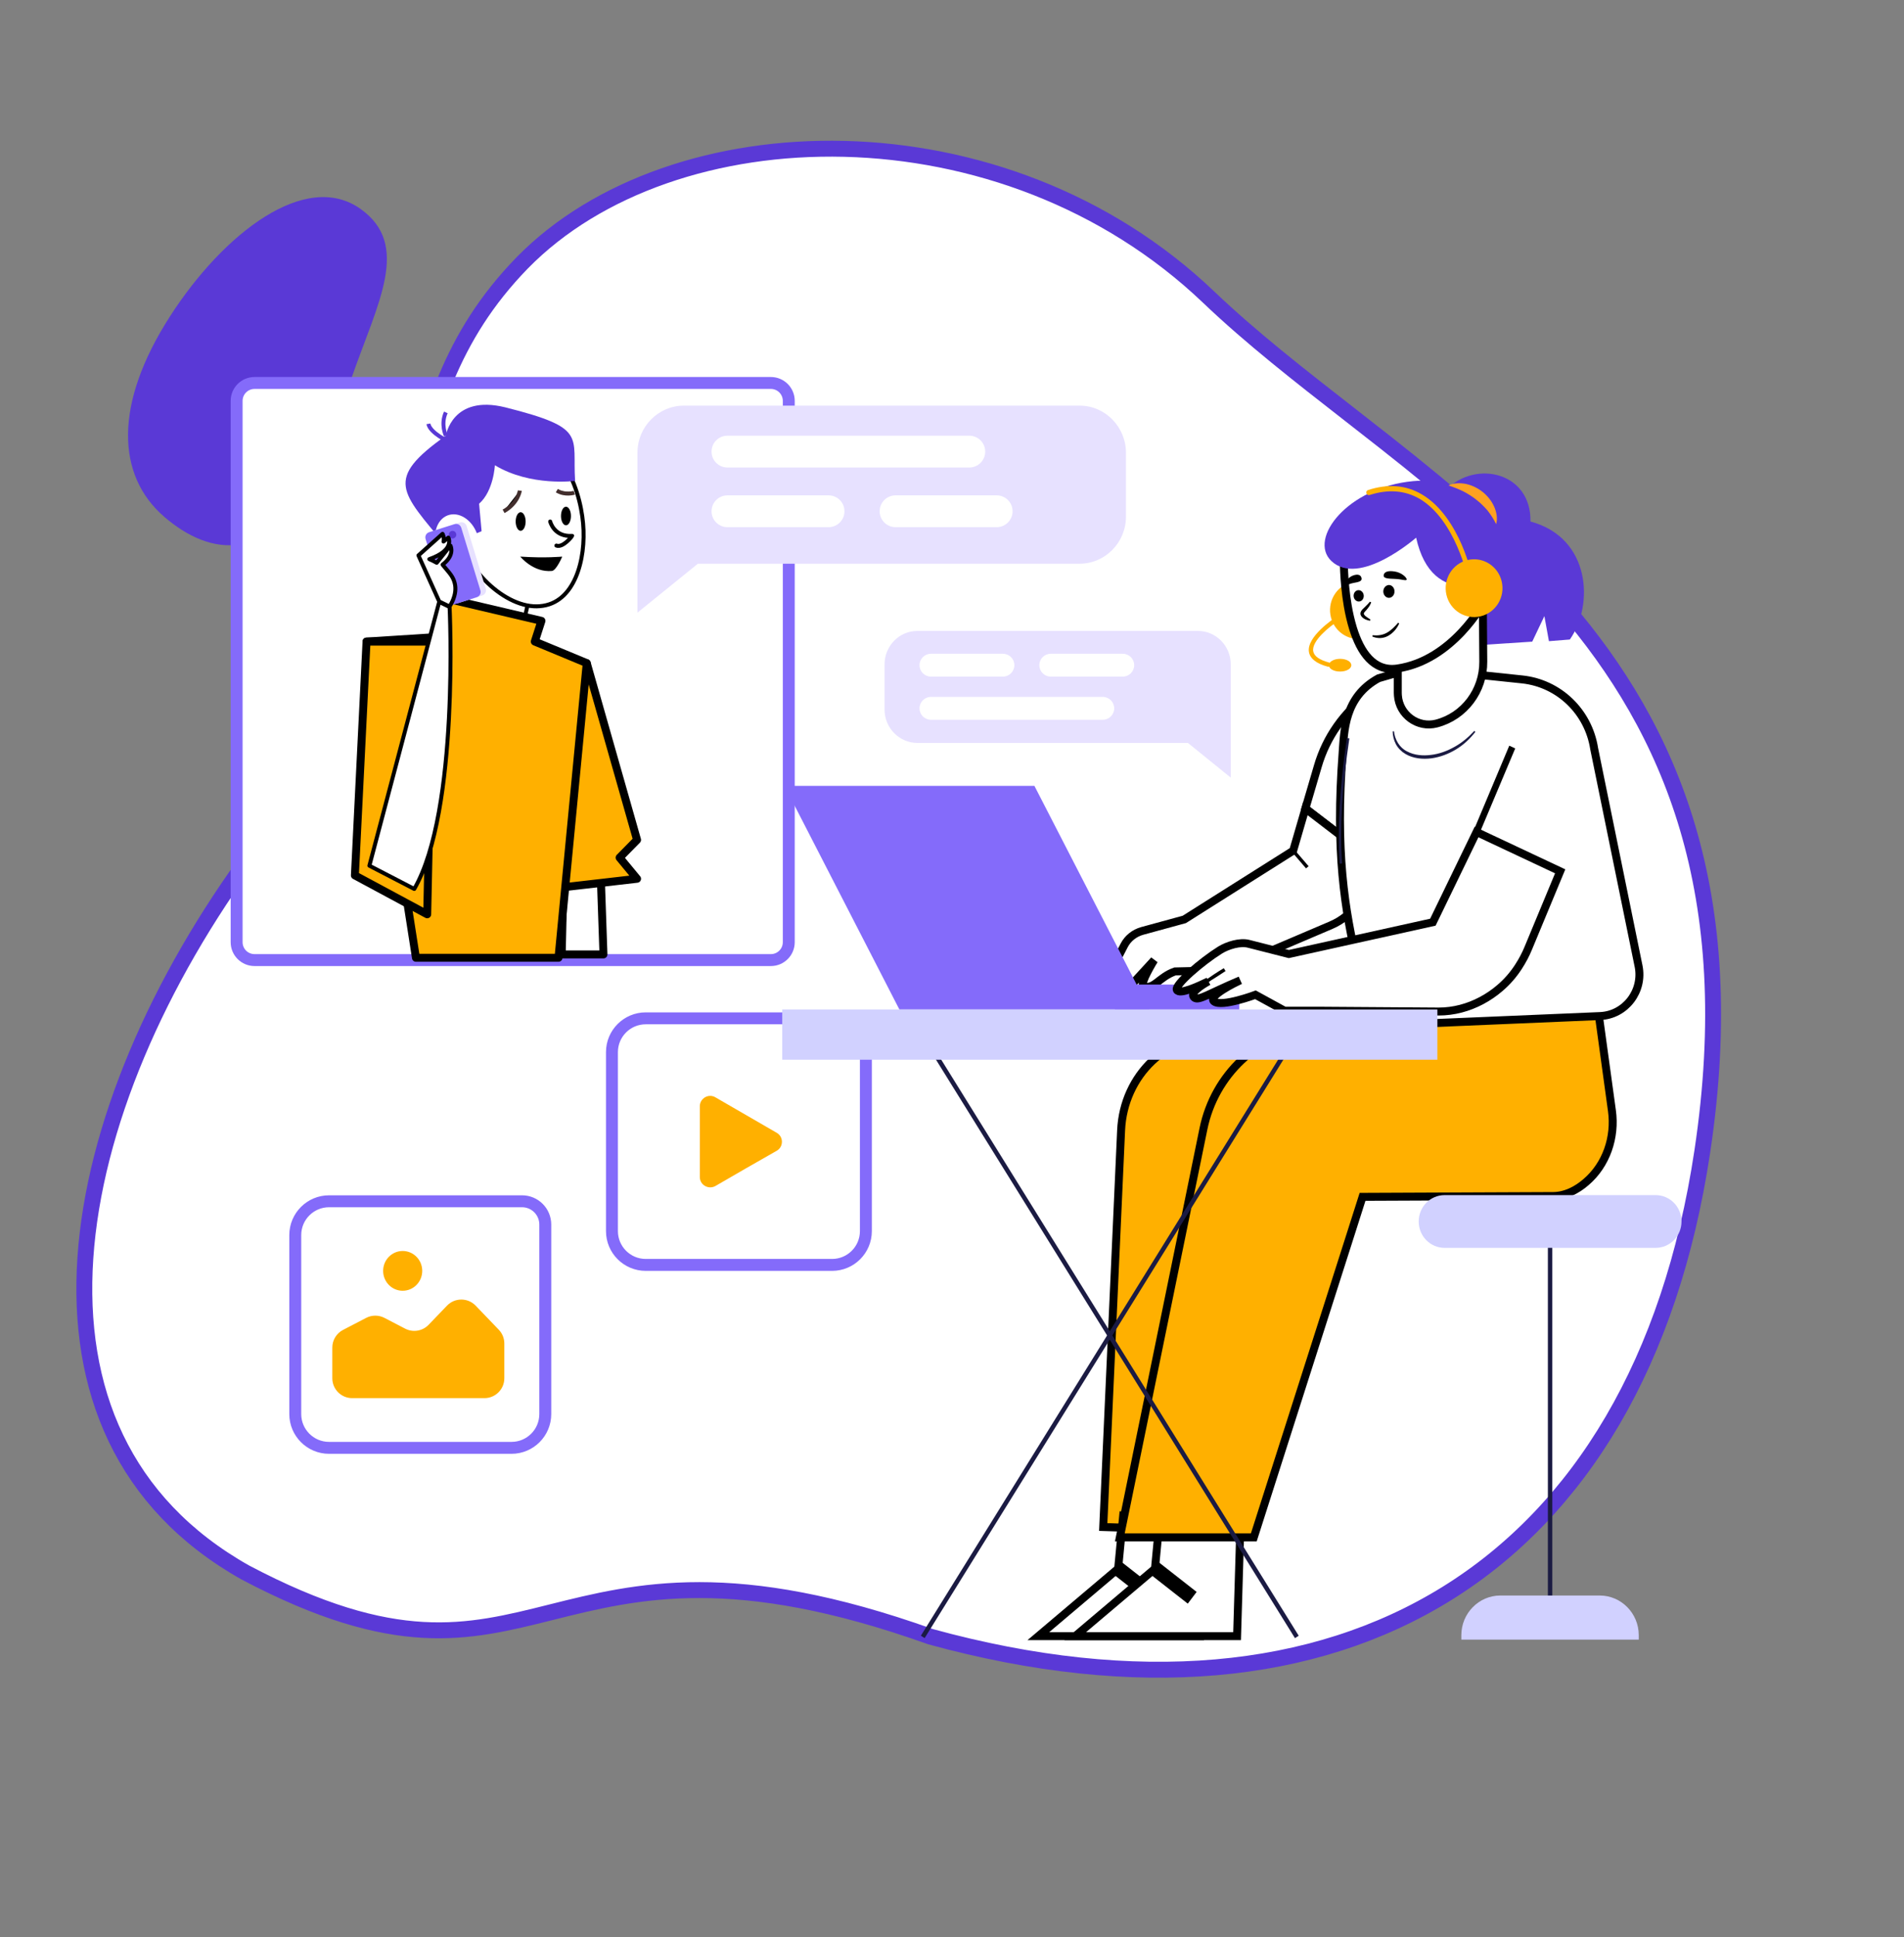 <svg width="768" height="781" viewBox="0 0 768 781" fill="none" xmlns="http://www.w3.org/2000/svg">
<rect x="0" y="0" width="768" height="781" fill="#808080" stroke="none"/>
<g clip-path="url(#clip0_77_2162)">
<path d="M145.496 84.277C165.783 98.81 152.397 121.94 141.991 151.835C137.161 165.696 134.223 181.213 128.024 192.265C108.451 227.158 85.148 224.574 66.312 208.407C46.901 191.725 45.853 162.828 68.607 127.477C90.166 93.999 123.333 68.424 145.496 84.277Z" fill="#5A39D6"/>
<path d="M686.647 464.173C673.899 549.023 637.298 609.129 583.573 642.441C529.847 675.757 458.438 682.624 375.353 659.834C335.89 645.739 306.299 641.062 282.158 641.043C258.049 641.026 239.536 645.659 222.422 649.945L222.315 649.972C205.145 654.269 189.514 658.16 170.601 657.088C151.728 656.018 129.341 649.98 98.95 633.948C49.335 606.036 30.89 559.767 34.43 507.165C37.983 454.362 63.737 395.347 102.479 343.07C141.823 289.981 153.666 245.926 163.377 207.475C163.647 206.404 163.917 205.339 164.183 204.278C173.511 167.274 181.404 135.965 210.699 105.917C240.822 75.192 289.168 58.737 340.614 60.011C392.007 61.285 446.112 80.253 487.596 119.86L487.598 119.862C504.611 136.081 524.17 151.322 544.157 166.896C549.143 170.782 554.157 174.69 559.164 178.637C584.322 198.472 609.45 219.436 630.937 244.377C673.743 294.061 702.342 359.772 686.647 464.173Z" fill="white" stroke="#5A39D6" stroke-width="6.413"/>
<path d="M310.946 154.396H102.662C98.677 154.396 95.447 157.627 95.447 161.611V379.843C95.447 383.827 98.677 387.058 102.662 387.058H310.946C314.931 387.058 318.161 383.827 318.161 379.843V161.611C318.161 157.627 314.931 154.396 310.946 154.396Z" fill="white" stroke="#846BFA" stroke-width="4.81"/>
<path d="M227.532 342.948L226.574 384.779H243.409L241.969 342.948H227.532Z" fill="white" stroke="black" stroke-width="3.207" stroke-linejoin="round"/>
<path d="M236.684 267.357L256.968 338.6L249.926 345.757L256.968 354.279L219.921 358.541L236.684 267.357Z" fill="#FFB000" stroke="black" stroke-width="3.207" stroke-linejoin="round"/>
<path d="M189.969 225.276L180.761 256.314L205.493 276.139L216.246 228.818L189.969 225.276Z" fill="white" stroke="black" stroke-width="1.603"/>
<path d="M217.816 244.375L217.826 244.373C224.728 243.809 229.384 239.23 232.18 232.836C234.983 226.427 235.858 218.305 235.196 210.987C234.534 203.655 232.129 193.631 226.38 185.781C220.667 177.981 211.627 172.284 197.511 173.536H197.508C192.75 173.947 189.589 175.725 187.486 178.321C185.363 180.944 184.252 184.485 183.779 188.532C183.046 194.792 183.859 201.995 184.582 208.407C184.799 210.328 185.007 212.178 185.163 213.911C185.81 221.072 190.414 229.04 196.716 235.071C203.027 241.107 210.854 245.026 217.816 244.375Z" fill="white" stroke="black" stroke-width="1.603"/>
<path d="M209.671 197.795C209.671 197.795 209.001 202.908 203.134 206.145L209.671 197.795Z" fill="black"/>
<path d="M209.671 197.795C209.671 197.795 209.001 202.908 203.134 206.145" stroke="#422E2D" stroke-width="1.603" stroke-miterlimit="10"/>
<path d="M231.65 198.646C231.65 198.646 227.96 199.839 224.608 197.795L231.65 198.646Z" fill="black"/>
<path d="M231.65 198.646C231.65 198.646 227.96 199.839 224.608 197.795" stroke="#422E2D" stroke-width="1.603" stroke-miterlimit="10"/>
<path d="M226.782 224.39C226.782 224.39 220.077 225.073 209.852 224.39C209.852 224.39 215.049 230.867 222.592 230.186C224.436 230.014 226.782 224.39 226.782 224.39Z" fill="black"/>
<path d="M210.013 213.997C208.902 213.997 208 212.318 208 210.248C208 208.177 208.902 206.498 210.013 206.498C211.124 206.498 212.023 208.177 212.023 210.248C212.023 212.318 211.124 213.997 210.013 213.997Z" fill="black"/>
<path d="M228.294 211.78C227.183 211.78 226.282 210.101 226.282 208.029C226.282 205.96 227.183 204.279 228.294 204.279C229.405 204.279 230.306 205.96 230.306 208.029C230.306 210.101 229.405 211.78 228.294 211.78Z" fill="black"/>
<path d="M221.922 210.243C221.922 210.243 223.431 216.549 230.806 216.038C230.806 216.147 227.053 220.957 224.42 219.953" stroke="black" stroke-width="1.603" stroke-linecap="round" stroke-linejoin="round"/>
<path d="M179.838 220.118C161.735 198.134 154.861 193.36 179.838 175.636C179.838 175.636 182.352 158.933 203.809 164.217C237 172.568 230.798 175.636 231.972 193.872C231.972 193.872 214.035 196.258 199.618 187.566C199.618 187.566 199.116 197.962 193.248 203.075L194.255 214.154L179.838 220.118Z" fill="#5A39D6"/>
<path d="M179.835 175.632C179.835 175.632 177.656 171.03 179.835 166.259" stroke="#5A39D6" stroke-width="1.603" stroke-miterlimit="10"/>
<path d="M181.347 178.199C181.347 178.199 173.469 174.621 172.798 170.872" stroke="#5A39D6" stroke-width="1.603" stroke-miterlimit="10"/>
<path d="M176.384 221.231C174.255 215.507 176.11 209.491 180.527 207.793C184.943 206.095 190.248 209.358 192.378 215.082C194.507 220.804 192.652 226.82 188.235 228.518C183.817 230.216 178.512 226.953 176.384 221.231Z" fill="white"/>
<path fill-rule="evenodd" clip-rule="evenodd" d="M175.345 256.884L181.356 241.607L218.403 250.299L215.711 258.643H215.714L236.668 267.335L225.27 386.127H167.773L147.824 258.643L175.345 256.884Z" fill="#FFB000"/>
<path d="M175.345 256.884L176.838 257.473C176.61 258.05 176.068 258.446 175.448 258.485L175.345 256.884ZM181.356 241.608L179.864 241.021C180.155 240.279 180.947 239.865 181.722 240.046L181.356 241.608ZM218.403 250.3L218.768 248.738C219.205 248.841 219.578 249.121 219.799 249.511C220.019 249.902 220.066 250.365 219.928 250.792L218.403 250.3ZM215.711 258.643L215.62 260.243C215.124 260.216 214.669 259.96 214.388 259.549C214.108 259.14 214.032 258.624 214.185 258.151L215.711 258.643ZM215.714 258.643L215.806 257.043C215.985 257.053 216.163 257.093 216.33 257.162L215.714 258.643ZM236.668 267.335L237.284 265.855C237.933 266.125 238.332 266.787 238.265 267.489L236.668 267.335ZM225.27 386.128L226.865 386.282C226.787 387.104 226.096 387.731 225.27 387.731V386.128ZM167.773 386.128V387.731C166.982 387.731 166.311 387.155 166.189 386.376L167.773 386.128ZM147.824 258.643L146.24 258.892C146.171 258.446 146.292 257.992 146.574 257.64C146.855 257.289 147.272 257.072 147.722 257.043L147.824 258.643ZM173.854 256.298L179.864 241.021L182.849 242.195L176.838 257.473L173.854 256.298ZM181.722 240.046L218.768 248.738L218.036 251.861L180.991 243.168L181.722 240.046ZM219.928 250.792L217.237 259.136L214.185 258.151L216.877 249.807L219.928 250.792ZM215.802 257.042L215.806 257.043L215.624 260.243H215.62L215.802 257.042ZM216.33 257.162L237.284 265.855L236.054 268.816L215.1 260.125L216.33 257.162ZM238.265 267.489L226.865 386.282L223.673 385.975L235.073 267.183L238.265 267.489ZM225.27 387.731H167.773V384.524H225.27V387.731ZM166.189 386.376L146.24 258.892L149.408 258.395L169.357 385.881L166.189 386.376ZM147.722 257.043L175.243 255.286L175.448 258.485L147.927 260.243L147.722 257.043Z" fill="black"/>
<path d="M147.844 258.67L143.15 352.92L172.318 368.601L174.666 258.67H147.844Z" fill="#FFB000" stroke="black" stroke-width="3.207" stroke-linejoin="round"/>
<path d="M184.72 243.166L194.443 240.099C195.616 239.757 196.287 238.564 195.951 237.371L188.239 212.146C187.904 210.953 186.731 210.272 185.559 210.613L175.836 213.681C174.662 214.022 173.992 215.215 174.327 216.408L182.038 241.632C182.206 242.824 183.546 243.507 184.72 243.166Z" fill="#E7E1FF"/>
<path d="M182.047 244.019L192.272 240.781C193.445 240.441 194.116 239.248 193.781 238.055L186.07 212.83C185.735 211.637 184.561 210.956 183.388 211.297L173.162 214.534C171.99 214.876 171.318 216.069 171.653 217.261L179.365 242.485C179.7 243.678 180.874 244.361 182.047 244.019Z" fill="#846BFA"/>
<path d="M182.541 217.09C181.707 217.09 181.032 216.403 181.032 215.555C181.032 214.709 181.707 214.022 182.541 214.022C183.375 214.022 184.05 214.709 184.05 215.555C184.05 216.403 183.375 217.09 182.541 217.09Z" fill="#5A39D6"/>
<path fill-rule="evenodd" clip-rule="evenodd" d="M178.51 215.215L168.788 223.906L168.793 223.91L168.777 223.906L177.159 242.483L181.35 244.529C184.962 238.625 183.933 234.211 181.299 231.016L181.356 231.054L178.506 227.645C183.702 223.725 181.691 219.977 181.691 219.977L176.157 226.889C175.135 226.308 174.116 225.822 173.173 225.422C183.68 221.702 180.846 216.74 180.846 216.74L178.9 218.329C179.304 216.52 178.51 215.215 178.51 215.215ZM148.994 349.003L177.157 242.653L181.347 244.699C181.347 244.699 185.371 326.847 167.098 358.378L148.994 349.003Z" fill="white"/>
<path d="M168.788 223.907L168.323 224.56C168.124 224.419 168.001 224.196 167.988 223.952C167.973 223.708 168.071 223.473 168.254 223.309L168.788 223.907ZM178.51 215.216L177.976 214.617C178.153 214.459 178.393 214.387 178.629 214.422C178.863 214.457 179.072 214.595 179.195 214.799L178.51 215.216ZM168.793 223.91L169.256 223.258C169.57 223.481 169.681 223.894 169.52 224.244C169.36 224.593 168.975 224.781 168.602 224.69L168.793 223.91ZM168.777 223.907L168.047 224.236C167.92 223.957 167.965 223.63 168.161 223.394C168.356 223.158 168.669 223.056 168.967 223.128L168.777 223.907ZM177.159 242.483L176.808 243.205C176.639 243.123 176.505 242.984 176.428 242.814L177.159 242.483ZM181.35 244.529L182.033 244.948C181.818 245.3 181.369 245.43 180.997 245.249L181.35 244.529ZM181.299 231.016L180.68 231.526C180.426 231.218 180.436 230.771 180.705 230.476C180.973 230.181 181.417 230.128 181.748 230.353L181.299 231.016ZM181.356 231.055L181.97 230.54C182.227 230.848 182.219 231.295 181.95 231.592C181.682 231.889 181.236 231.943 180.906 231.719L181.356 231.055ZM178.506 227.646L177.891 228.161C177.75 227.992 177.685 227.773 177.709 227.555C177.734 227.337 177.848 227.138 178.023 227.006L178.506 227.646ZM181.691 219.977L181.064 219.476C181.233 219.266 181.496 219.153 181.764 219.179C182.033 219.203 182.27 219.36 182.397 219.597L181.691 219.977ZM176.157 226.889L176.784 227.39C176.537 227.697 176.105 227.781 175.762 227.587L176.157 226.889ZM173.173 225.422L172.859 226.16C172.556 226.03 172.362 225.727 172.373 225.397C172.382 225.066 172.594 224.776 172.905 224.667L173.173 225.422ZM180.846 216.74L180.338 216.12C180.521 215.971 180.76 215.91 180.992 215.951C181.225 215.995 181.425 216.137 181.542 216.343L180.846 216.74ZM178.9 218.329L179.407 218.951C179.142 219.166 178.77 219.192 178.478 219.012C178.188 218.833 178.042 218.488 178.118 218.154L178.9 218.329ZM177.157 242.653L176.381 242.448C176.442 242.216 176.606 242.025 176.824 241.924C177.042 241.824 177.292 241.828 177.508 241.933L177.157 242.653ZM148.994 349.004L148.626 349.716C148.292 349.543 148.123 349.163 148.219 348.799L148.994 349.004ZM181.347 244.699L181.699 243.978C181.961 244.106 182.134 244.367 182.148 244.659L181.347 244.699ZM167.098 358.379L167.792 358.78C167.577 359.15 167.111 359.286 166.731 359.091L167.098 358.379ZM168.254 223.309L177.976 214.617L179.044 215.814L169.322 224.505L168.254 223.309ZM168.328 224.563L168.323 224.56L169.253 223.255L169.256 223.258L168.328 224.563ZM168.967 223.128L168.982 223.131L168.602 224.69L168.587 224.685L168.967 223.128ZM176.428 242.814L168.047 224.236L169.508 223.577L177.89 242.155L176.428 242.814ZM180.997 245.249L176.808 243.205L177.51 241.764L181.701 243.809L180.997 245.249ZM181.916 230.507C183.319 232.206 184.319 234.266 184.467 236.71C184.614 239.15 183.904 241.89 182.033 244.948L180.665 244.111C182.408 241.265 182.988 238.847 182.867 236.806C182.743 234.767 181.911 233.021 180.68 231.526L181.916 230.507ZM180.906 231.719L180.848 231.679L181.748 230.353L181.805 230.391L180.906 231.719ZM179.121 227.131L181.97 230.54L180.741 231.57L177.891 228.161L179.121 227.131ZM181.691 219.977C182.397 219.597 182.397 219.597 182.398 219.599C182.398 219.599 182.398 219.599 182.398 219.601L182.4 219.602C182.402 219.604 182.402 219.607 182.403 219.609C182.406 219.613 182.408 219.62 182.411 219.626C182.419 219.639 182.427 219.655 182.437 219.676C182.456 219.718 182.482 219.774 182.509 219.843C182.567 219.982 182.636 220.178 182.7 220.422C182.827 220.911 182.929 221.598 182.844 222.424C182.673 224.103 181.738 226.211 178.988 228.286L178.023 227.006C180.47 225.161 181.129 223.434 181.249 222.259C181.311 221.658 181.236 221.162 181.148 220.826C181.105 220.657 181.058 220.529 181.024 220.447C181.008 220.407 180.996 220.378 180.988 220.362C180.984 220.356 180.981 220.351 180.981 220.349C180.981 220.351 180.983 220.351 180.983 220.353C180.983 220.353 180.983 220.353 180.983 220.354C180.983 220.356 180.984 220.356 181.691 219.977ZM175.531 226.388L181.064 219.476L182.317 220.478L176.784 227.39L175.531 226.388ZM173.487 224.685C174.451 225.095 175.499 225.596 176.553 226.192L175.762 227.587C174.771 227.024 173.779 226.551 172.859 226.16L173.487 224.685ZM180.846 216.74C181.542 216.343 181.542 216.341 181.542 216.343C181.542 216.343 181.544 216.344 181.544 216.346C181.544 216.346 181.545 216.347 181.545 216.349C181.547 216.351 181.549 216.354 181.55 216.357C181.554 216.364 181.557 216.37 181.562 216.38C181.571 216.396 181.582 216.418 181.595 216.445C181.622 216.5 181.656 216.572 181.691 216.663C181.765 216.846 181.85 217.103 181.911 217.422C182.036 218.06 182.063 218.945 181.706 219.955C180.984 221.988 178.797 224.281 173.441 226.178L172.905 224.667C178.055 222.843 179.706 220.795 180.194 219.418C180.441 218.724 180.417 218.135 180.338 217.726C180.298 217.521 180.244 217.361 180.202 217.258C180.183 217.205 180.165 217.17 180.155 217.149C180.151 217.138 180.147 217.132 180.146 217.13C180.146 217.13 180.147 217.132 180.147 217.133C180.147 217.135 180.147 217.135 180.149 217.135C180.149 217.136 180.149 217.136 180.149 217.136C180.149 217.138 180.151 217.138 180.846 216.74ZM178.393 217.709L180.338 216.12L181.353 217.361L179.407 218.951L178.393 217.709ZM178.51 215.216C179.195 214.799 179.195 214.799 179.195 214.8C179.195 214.8 179.197 214.8 179.197 214.802C179.198 214.802 179.198 214.803 179.198 214.805C179.2 214.807 179.201 214.81 179.203 214.811C179.206 214.818 179.211 214.824 179.216 214.832C179.225 214.85 179.237 214.871 179.251 214.898C179.28 214.951 179.317 215.025 179.359 215.118C179.442 215.302 179.545 215.563 179.631 215.887C179.804 216.535 179.918 217.447 179.682 218.504L178.118 218.154C178.286 217.402 178.204 216.758 178.082 216.301C178.021 216.073 177.951 215.894 177.898 215.777C177.871 215.719 177.85 215.677 177.835 215.652C177.829 215.639 177.824 215.631 177.823 215.628C177.823 215.626 177.821 215.626 177.823 215.626V215.628L177.824 215.629V215.631C177.824 215.631 177.826 215.631 178.51 215.216ZM177.932 242.859L149.769 349.209L148.219 348.799L176.381 242.448L177.932 242.859ZM180.996 245.419L176.804 243.373L177.508 241.933L181.699 243.978L180.996 245.419ZM166.405 357.976C170.903 350.215 174.058 339.277 176.245 327.171C178.429 315.081 179.636 301.893 180.274 289.673C180.912 277.455 180.98 266.219 180.888 258.036C180.843 253.946 180.757 250.619 180.683 248.316C180.646 247.165 180.612 246.269 180.587 245.661C180.574 245.358 180.564 245.127 180.558 244.972C180.553 244.893 180.551 244.835 180.55 244.795C180.548 244.776 180.548 244.762 180.547 244.752C180.547 244.747 180.547 244.744 180.547 244.741C180.547 244.739 180.547 244.738 181.347 244.699C182.148 244.659 182.148 244.658 182.148 244.659C182.148 244.659 182.148 244.662 182.148 244.664C182.148 244.666 182.148 244.67 182.148 244.675C182.148 244.685 182.15 244.701 182.152 244.72C182.153 244.76 182.155 244.821 182.16 244.9C182.166 245.057 182.176 245.291 182.188 245.595C182.214 246.208 182.248 247.107 182.286 248.265C182.36 250.577 182.447 253.915 182.491 258.018C182.584 266.224 182.516 277.495 181.876 289.756C181.234 302.015 180.022 315.276 177.823 327.457C175.624 339.621 172.431 350.777 167.792 358.78L166.405 357.976ZM149.363 348.292L167.467 357.667L166.731 359.091L148.626 349.716L149.363 348.292Z" fill="black"/>
<path d="M260.465 410.541C252.939 410.541 246.836 416.643 246.836 424.169V496.319C246.836 503.845 252.939 509.948 260.465 509.948H335.632C343.158 509.948 349.261 503.845 349.261 496.319V436.286V419.916C349.261 414.739 345.063 410.541 339.886 410.541H260.465Z" fill="white" stroke="#846BFA" stroke-width="4.81"/>
<path d="M300.951 470.981L288.597 478.125C285.809 479.703 282.28 477.755 282.28 474.507V460.218V446.022C282.28 442.773 285.809 440.732 288.597 442.403L300.951 449.547L313.306 456.692C316.092 458.27 316.092 462.352 313.306 463.929L300.951 470.981Z" fill="#FFB000"/>
<path d="M257.128 246.984L281.492 227.263H435.478C445.65 227.263 454.165 218.846 454.165 208.265V182.532C454.165 172.19 445.885 163.532 435.478 163.532H275.815C265.644 163.532 257.128 171.95 257.128 182.532V246.984Z" fill="#E7E1FF"/>
<path d="M496.434 313.495L479.167 299.519H370.04C362.831 299.519 356.796 293.554 356.796 286.056V267.819C356.796 260.49 362.663 254.354 370.04 254.354H483.19C490.399 254.354 496.434 260.319 496.434 267.819V313.495Z" fill="#E7E1FF"/>
<path d="M531.552 308.912C534.944 297.221 542.153 286.974 552.093 279.754L556.052 276.866L552.659 345.895L526.559 325.912L531.552 308.912Z" fill="white" stroke="black" stroke-width="3.207"/>
<path d="M447.643 392.374L453.439 381.149C454.899 378.308 457.537 376.212 460.647 375.327L477.702 370.669L521.613 342.956L526.559 325.954L552.659 345.936L552.424 350.78C551.954 360.516 545.922 369.132 536.876 372.998L494.239 391.163L473.981 391.628C467.431 393.865 465.217 399.408 461.165 397.405C459.658 396.66 465.547 387.064 465.547 387.064L455.748 397.731L447.643 392.374Z" fill="white" stroke="black" stroke-width="3.207"/>
<path d="M522.113 342.541L527.846 349.216L526.804 350.09L521.071 343.415L522.113 342.541Z" fill="#030308"/>
<path d="M524.009 420.955L492.066 418.082C471.29 416.212 453.198 433.265 452.209 455.731L445 615.627L489.052 617.017L524.009 420.955Z" fill="#FFB000" stroke="black" stroke-width="3.207"/>
<path d="M485.457 615.44L484.091 659.605H418.839L451.018 632.396L453.044 611.08L485.457 615.44Z" fill="white" stroke="black" stroke-width="3.207"/>
<path d="M451.843 631.318L465.579 642.077L463.941 644.24L450.205 633.481L451.843 631.318Z" fill="black" stroke="black" stroke-width="3.207"/>
<path d="M500.311 615.449L498.991 659.615H433.692L465.871 632.406L467.896 611.09L500.311 615.449Z" fill="white" stroke="black" stroke-width="3.207"/>
<path d="M466.71 631.317L480.444 642.076L478.805 644.239L465.071 633.48L466.71 631.317Z" fill="black" stroke="black" stroke-width="3.207"/>
<path d="M451.694 619.799H505.735L544.226 499.374L549.597 482.514L626.581 482.179C631.34 482.131 635.909 479.879 639.725 476.573C647.923 469.58 651.693 458.515 650.185 447.737L643.448 398.781L529.102 413.918C507.429 416.793 489.903 433.271 485.428 455.066L451.694 619.799Z" fill="#FFB000" stroke="black" stroke-width="3.207"/>
<path d="M547.904 389.887C548.47 392.138 549.034 394.438 549.647 396.689L553.698 413.503L607.032 411.25L645.43 409.623C655.606 409.192 663.002 399.564 660.929 389.456L643.027 301.844C640.718 286.945 628.845 275.498 614.051 273.917L570.235 269.318L556.055 273.437C542.203 281.007 542.203 294.659 541.544 303.663C538.622 342.895 542.202 366.655 547.904 389.887Z" fill="white" stroke="black" stroke-width="3.207"/>
<path d="M594.684 294.662C592.328 297.2 589.69 299.451 586.721 301.08C583.753 302.757 580.549 303.955 577.205 304.338C573.907 304.768 570.42 304.481 567.498 302.9C564.531 301.415 562.647 298.254 562.27 294.805L561.75 294.853C561.75 296.626 562.222 298.446 563.07 300.075C563.966 301.702 565.332 303.044 566.886 303.955C570.043 305.823 573.812 306.158 577.346 305.727C580.88 305.247 584.271 303.955 587.287 302.134C590.303 300.314 592.94 297.87 595.108 295.045L594.684 294.662Z" fill="#1B1B43"/>
<path d="M540.37 348.207L541.359 348.111C540.37 334.316 541.359 317.311 544.28 297.67L543.291 297.527C540.37 317.263 539.381 334.316 540.37 348.207Z" fill="#1B1B43"/>
<path d="M449.711 396.934H499.887V406.993H449.711V396.934Z" fill="#846BFA"/>
<path d="M362.783 406.985H463.654L417.247 316.834H316.423L362.783 406.985Z" fill="#846BFA"/>
<path d="M536.636 247.839C535.622 241.486 539.863 235.503 546.111 234.472C552.358 233.441 558.244 237.754 559.257 244.106C560.272 250.457 556.03 256.44 549.781 257.471C543.535 258.502 537.649 254.189 536.636 247.839Z" fill="#FFB000"/>
<path d="M536.006 268.17C536.006 269.621 537.992 270.729 540.535 270.729C543.08 270.729 545.066 269.621 545.066 268.17C545.066 266.721 543.08 265.611 540.535 265.611C537.992 265.611 536.006 266.806 536.006 268.17Z" fill="#FFB000"/>
<path d="M535.844 268.775C536.19 268.775 536.536 268.512 536.708 268.159C536.794 267.72 536.535 267.191 536.103 267.104C532.209 266.048 530.044 264.552 529.7 262.528C529.007 258.305 536.535 252.41 539.478 250.563C539.91 250.298 539.996 249.771 539.738 249.331C539.478 248.89 538.959 248.802 538.526 249.067C538.093 249.331 527.016 256.633 527.968 262.793C528.401 265.52 530.997 267.544 535.584 268.775C535.757 268.775 535.844 268.775 535.844 268.775Z" fill="#FFB000"/>
<path d="M583.554 197.225C595.38 185.394 617.665 190.375 617.335 210.255C641.646 216.769 643.012 243.882 633.212 257.821L624.779 258.491L622.942 248.384L618.042 258.684L594.391 260.216L583.554 197.225Z" fill="#5A39D6"/>
<path d="M563.811 241.532V279.374C563.811 279.709 563.811 280.044 563.857 280.381C564.423 288.188 571.867 293.649 579.453 291.684C590.618 288.763 598.391 278.463 598.298 266.729L598.109 241.532H563.811Z" fill="white" stroke="black" stroke-width="3.207"/>
<path d="M543.642 244.314C544.16 247.332 544.867 250.397 545.763 253.319C548.731 262.9 554.054 270.899 563.618 269.509C586.046 266.253 598.577 242.733 598.577 242.733L583.219 224.866L572.9 210.782L541.994 224.338C542.041 224.338 541.853 233.966 543.642 244.314Z" fill="white" stroke="black" stroke-width="3.207"/>
<path d="M591.939 236.694C582.093 236.358 574.462 231.281 571.21 216.767C571.21 216.767 548.266 236.886 537.006 226.155C527.583 217.151 543.554 196.408 570.033 193.966C579.69 193.056 589.302 196.121 596.841 202.3C609.655 212.743 610.88 237.077 598.912 245.461L591.939 236.694Z" fill="#5A39D6"/>
<path d="M603.495 211.309C604.154 208.962 603.636 206.328 602.6 204.077C601.563 201.824 599.915 199.813 597.982 198.281C596.05 196.746 593.742 195.645 591.386 195.119C588.983 194.64 586.44 194.688 584.272 195.693C586.533 196.459 588.513 197.226 590.397 198.185C592.235 199.142 593.977 200.243 595.579 201.537C597.181 202.783 598.641 204.219 600.008 205.8C601.232 207.381 602.411 209.106 603.495 211.309Z" fill="#FFA121"/>
<path d="M591.433 247.085C587.495 245.483 585.847 240.261 587.752 235.424C589.656 230.585 594.393 227.962 598.33 229.564C602.268 231.166 603.916 236.388 602.012 241.227C600.107 246.065 595.371 248.688 591.433 247.085Z" fill="#FFBC96"/>
<path d="M594.874 243.5C594.686 241.823 594.686 240.242 595.157 238.805C595.627 237.321 596.523 236.075 597.607 234.781L597.277 234.35C595.77 235.164 594.45 236.602 593.884 238.374C593.32 240.146 593.554 242.11 594.356 243.643L594.874 243.5Z" fill="#1B1B43"/>
<path d="M557.97 238.425C557.97 239.863 559.007 241.013 560.232 241.013C561.503 241.013 562.493 239.863 562.493 238.425C562.493 236.988 561.457 235.839 560.232 235.839C559.007 235.887 557.97 237.037 557.97 238.425Z" fill="black"/>
<path d="M546.014 240.475C546.155 241.72 547.192 242.63 548.322 242.486C549.453 242.343 550.206 241.242 550.065 239.948C549.924 238.702 548.888 237.793 547.756 237.936C546.674 238.08 545.873 239.181 546.014 240.475Z" fill="black"/>
<path d="M558.116 231.999C558.021 233.197 559.907 233.293 562.685 233.388C565.465 233.484 567.397 234.346 567.397 233.58C567.397 232.814 565.371 230.849 562.639 230.418C559.812 229.939 558.21 230.562 558.116 231.999Z" fill="black"/>
<path d="M549.207 233.152C549.397 234.348 548.029 234.636 545.956 235.02C543.883 235.403 542.565 236.456 542.47 235.69C542.376 234.923 543.695 232.815 545.674 232.049C547.747 231.282 548.972 231.762 549.207 233.152Z" fill="black"/>
<path d="M552.565 242.583C552.047 243.253 551.434 243.829 550.869 244.403L549.974 245.265C549.644 245.552 549.313 245.889 549.031 246.367C548.89 246.607 548.749 246.942 548.749 247.278C548.701 247.613 548.842 247.996 548.985 248.236C549.313 248.762 549.69 249.097 550.067 249.338C550.869 249.864 551.763 250.104 552.611 250.247L552.801 249.769C552.093 249.29 551.34 248.858 550.774 248.379C550.492 248.14 550.256 247.853 550.161 247.613C550.067 247.374 550.067 247.326 550.21 247.039C550.492 246.559 551.292 245.889 551.763 245.169C552.329 244.499 552.801 243.684 553.083 242.823L552.565 242.583Z" fill="black"/>
<path d="M563.96 251.052C562.594 252.633 561.133 254.117 559.437 255.076C557.742 256.035 555.762 256.322 553.69 256.081L553.548 256.609C554.537 257.04 555.669 257.279 556.799 257.231C557.93 257.185 559.06 256.848 560.049 256.274C562.029 255.124 563.49 253.351 564.385 251.34L563.96 251.052Z" fill="black"/>
<path d="M592.895 233.875C592.996 233.875 592.996 233.875 593.099 233.875C593.61 233.77 594.021 233.251 593.918 232.626C593.815 232.419 592.587 226.49 589.519 219.417C586.653 212.865 581.539 204.022 573.561 199.342C567.115 195.494 559.749 194.975 551.77 197.574C551.258 197.782 550.95 198.303 551.156 198.927C551.361 199.446 551.872 199.759 552.486 199.55C559.953 197.158 566.705 197.678 572.639 201.11C587.064 209.64 591.973 232.834 592.076 233.147C592.076 233.562 592.485 233.875 592.895 233.875Z" fill="#FFB000"/>
<path d="M583.432 239.801C581.978 233.54 585.792 227.264 591.951 225.786C598.111 224.308 604.282 228.185 605.736 234.447C607.19 240.708 603.376 246.984 597.218 248.462C591.059 249.94 584.888 246.063 583.432 239.801Z" fill="#FFB000"/>
<path d="M488.027 395.685C488.922 395.254 489.488 394.919 489.488 394.919L489.158 394.295C489.158 394.295 488.545 394.582 487.697 395.061L488.027 395.685Z" fill="#C5C5FF" stroke="black" stroke-width="3.207"/>
<path d="M474.689 399.086C475.725 401.194 483.687 397.457 487.41 395.637C484.535 397.266 479.589 400.428 481.755 402.199C483.546 403.588 487.457 400.619 500.272 395.206C498.34 396.116 486.844 401.672 489.765 403.78C492.922 406.08 506.397 401.05 506.397 401.05L518.128 407.468H531.649L580.224 407.803C583.286 407.803 586.302 407.42 589.222 406.654C594.97 405.169 600.436 402.248 605.005 398.319C607.926 395.828 610.424 392.955 612.497 389.745C614.051 387.349 615.417 384.811 616.501 382.129L629.316 351.279L595.582 335.424L577.962 371.783L519.871 384.619L503.663 380.5C500.178 379.589 495.231 381.122 492.169 382.992C484.771 387.59 473.7 397.074 474.689 399.086Z" fill="white" stroke="black" stroke-width="3.207"/>
<path d="M520.014 384.291C516.009 382.949 511.911 381.752 507.764 380.889C505.691 380.459 503.572 380.076 501.404 379.98C500.32 379.932 499.236 379.932 498.153 380.076C497.588 380.171 497.07 380.315 496.551 380.459C496.033 380.65 495.515 380.843 495.044 381.033C491.087 382.853 487.648 385.441 484.301 388.123C480.957 390.806 477.848 393.727 474.786 396.744L474.643 396.889L474.596 397.081C474.502 397.751 474.55 398.325 474.927 398.949C475.162 399.188 475.35 399.475 475.68 399.619C475.962 399.812 476.245 399.858 476.528 399.906C477.659 400.099 478.648 399.858 479.543 399.619C481.428 399.092 483.076 398.231 484.773 397.368C486.423 396.457 488.071 395.548 489.626 394.541C491.228 393.584 492.735 392.481 494.337 391.476L493.631 390.326C490.851 392.003 488.165 393.727 485.621 395.739C484.349 396.744 483.076 397.751 481.993 399.14C481.71 399.475 481.475 399.858 481.287 400.337C481.192 400.578 481.146 400.865 481.146 401.152C481.192 401.487 481.287 401.822 481.475 402.111C481.9 402.589 482.417 402.781 482.841 402.877C483.312 403.02 483.689 403.02 484.16 403.068H484.301L484.442 403.02L499.095 396.793L498.672 395.739C496.363 396.841 494.101 397.99 491.981 399.428C490.946 400.195 489.814 400.865 489.06 402.205C488.872 402.54 488.778 403.068 488.919 403.499C489.108 403.979 489.485 404.266 489.767 404.41C490.426 404.745 491.133 404.841 491.792 404.888C494.431 404.936 496.881 404.314 499.331 403.692C501.781 403.02 504.184 402.253 506.54 401.391L506.35 400.865C503.995 401.679 501.593 402.398 499.143 402.972C496.74 403.547 494.242 404.075 491.84 403.931C490.71 403.882 489.342 403.355 489.862 402.589C490.38 401.679 491.463 400.913 492.453 400.241C494.526 398.901 496.787 397.751 499.049 396.744L498.624 395.691L483.925 401.822L484.208 401.774C483.83 401.728 483.453 401.728 483.171 401.631C482.841 401.583 482.558 401.391 482.464 401.296C482.276 401.2 482.559 400.482 482.983 399.906C483.925 398.757 485.15 397.751 486.374 396.793C488.872 394.877 491.558 393.153 494.29 391.524L493.583 390.374C492.028 391.38 490.521 392.481 488.919 393.44C487.364 394.445 485.762 395.356 484.16 396.267C482.512 397.081 480.862 397.942 479.166 398.421C478.318 398.662 477.423 398.853 476.716 398.708L476.434 398.662C476.339 398.662 476.293 398.566 476.245 398.566C476.103 398.518 476.057 398.373 475.916 398.325C475.775 398.134 475.727 397.751 475.775 397.464L475.586 397.799C478.553 394.782 481.71 391.907 484.962 389.225C488.212 386.542 491.605 383.908 495.326 382.135L496.74 381.561C497.211 381.465 497.729 381.32 498.201 381.178C499.19 381.033 500.226 381.033 501.263 381.081C503.336 381.178 505.409 381.465 507.482 381.848C511.629 382.614 515.727 383.716 519.732 384.962L520.014 384.291Z" fill="black"/>
<path d="M629.127 351.709L629.551 350.752L596.241 335.135L610.141 302.131L609.198 301.699L594.923 335.663L629.127 351.709Z" fill="#1B1B43" stroke="black" stroke-width="1.603"/>
<path d="M624.354 496.229H626.143V650.952H624.354V496.229Z" fill="#1B1B43"/>
<path d="M582.709 503.076H667.796C673.591 503.076 678.255 498.335 678.255 492.443C678.255 486.55 673.591 481.808 667.796 481.808H582.709C576.913 481.808 572.249 486.55 572.249 492.443C572.249 498.335 576.913 503.076 582.709 503.076Z" fill="#D1D1FF"/>
<path d="M589.445 661.005H661.009V659.233C661.009 650.418 653.944 643.233 645.274 643.233H605.18C596.512 643.233 589.445 650.418 589.445 659.233V661.005Z" fill="#D1D1FF"/>
<path d="M522.26 416.384L523.775 417.355L372.961 660.406L371.446 659.435L522.26 416.384Z" fill="#1B1B43"/>
<path d="M372.979 416.456L523.851 659.449L522.336 660.421L371.465 417.428L372.979 416.456Z" fill="#1B1B43"/>
<path d="M315.528 406.968H579.788V427.231H315.528V406.968Z" fill="#D1D1FF"/>
<path d="M390.982 175.653H293.421C289.879 175.653 287.008 178.525 287.008 182.067C287.008 185.609 289.879 188.48 293.421 188.48H390.982C394.524 188.48 397.395 185.609 397.395 182.067C397.395 178.525 394.524 175.653 390.982 175.653Z" fill="white"/>
<path d="M444.818 290.174H375.504C372.96 290.174 370.898 288.112 370.898 285.568C370.898 283.024 372.96 280.962 375.504 280.962H444.818C447.362 280.962 449.424 283.024 449.424 285.568C449.424 288.112 447.362 290.174 444.818 290.174Z" fill="white"/>
<path d="M334.211 199.703H293.421C289.879 199.703 287.008 202.574 287.008 206.116C287.008 209.658 289.879 212.53 293.421 212.53H334.211C337.753 212.53 340.625 209.658 340.625 206.116C340.625 202.574 337.753 199.703 334.211 199.703Z" fill="white"/>
<path d="M404.548 272.776H375.504C372.96 272.776 370.898 270.714 370.898 268.17C370.898 265.626 372.96 263.564 375.504 263.564H404.548C407.092 263.564 409.154 265.626 409.154 268.17C409.154 270.714 407.092 272.776 404.548 272.776Z" fill="white"/>
<path d="M402.021 199.703H361.231C357.689 199.703 354.818 202.574 354.818 206.116C354.818 209.658 357.689 212.53 361.231 212.53H402.021C405.563 212.53 408.434 209.658 408.434 206.116C408.434 202.574 405.563 199.703 402.021 199.703Z" fill="white"/>
<path d="M452.877 272.776H423.833C421.289 272.776 419.227 270.714 419.227 268.17C419.227 265.626 421.289 263.564 423.833 263.564H452.877C455.421 263.564 457.483 265.626 457.483 268.17C457.483 270.714 455.421 272.776 452.877 272.776Z" fill="white"/>
<path d="M132.728 484.295C125.201 484.295 119.099 490.397 119.099 497.923V570.073C119.099 577.599 125.201 583.702 132.728 583.702H206.317C213.845 583.702 219.945 577.599 219.945 570.073V510.04V493.67C219.945 488.492 215.749 484.295 210.572 484.295H132.728Z" fill="white" stroke="#846BFA" stroke-width="4.81"/>
<path d="M134.04 543.275C134.04 540.283 135.705 537.541 138.358 536.162L147.688 531.311C150.006 530.105 152.766 530.105 155.084 531.311L163.413 535.641C166.567 537.281 170.425 536.648 172.889 534.084L180.301 526.377C183.455 523.098 188.704 523.098 191.858 526.377L201.188 536.079C202.625 537.573 203.426 539.564 203.426 541.636V555.643C203.426 560.07 199.836 563.659 195.41 563.659H142.056C137.629 563.659 134.04 560.07 134.04 555.643V543.275Z" fill="#FFB000"/>
<path d="M162.426 520.369C166.78 520.369 170.311 516.78 170.311 512.353C170.311 507.925 166.78 504.336 162.426 504.336C158.071 504.336 154.541 507.925 154.541 512.353C154.541 516.78 158.071 520.369 162.426 520.369Z" fill="#FFB000"/>
</g>
<defs>
<clipPath id="clip0_77_2162">
<rect width="768" height="779.22" fill="white" transform="translate(0 0.89)"/>
</clipPath>
</defs>
</svg>
